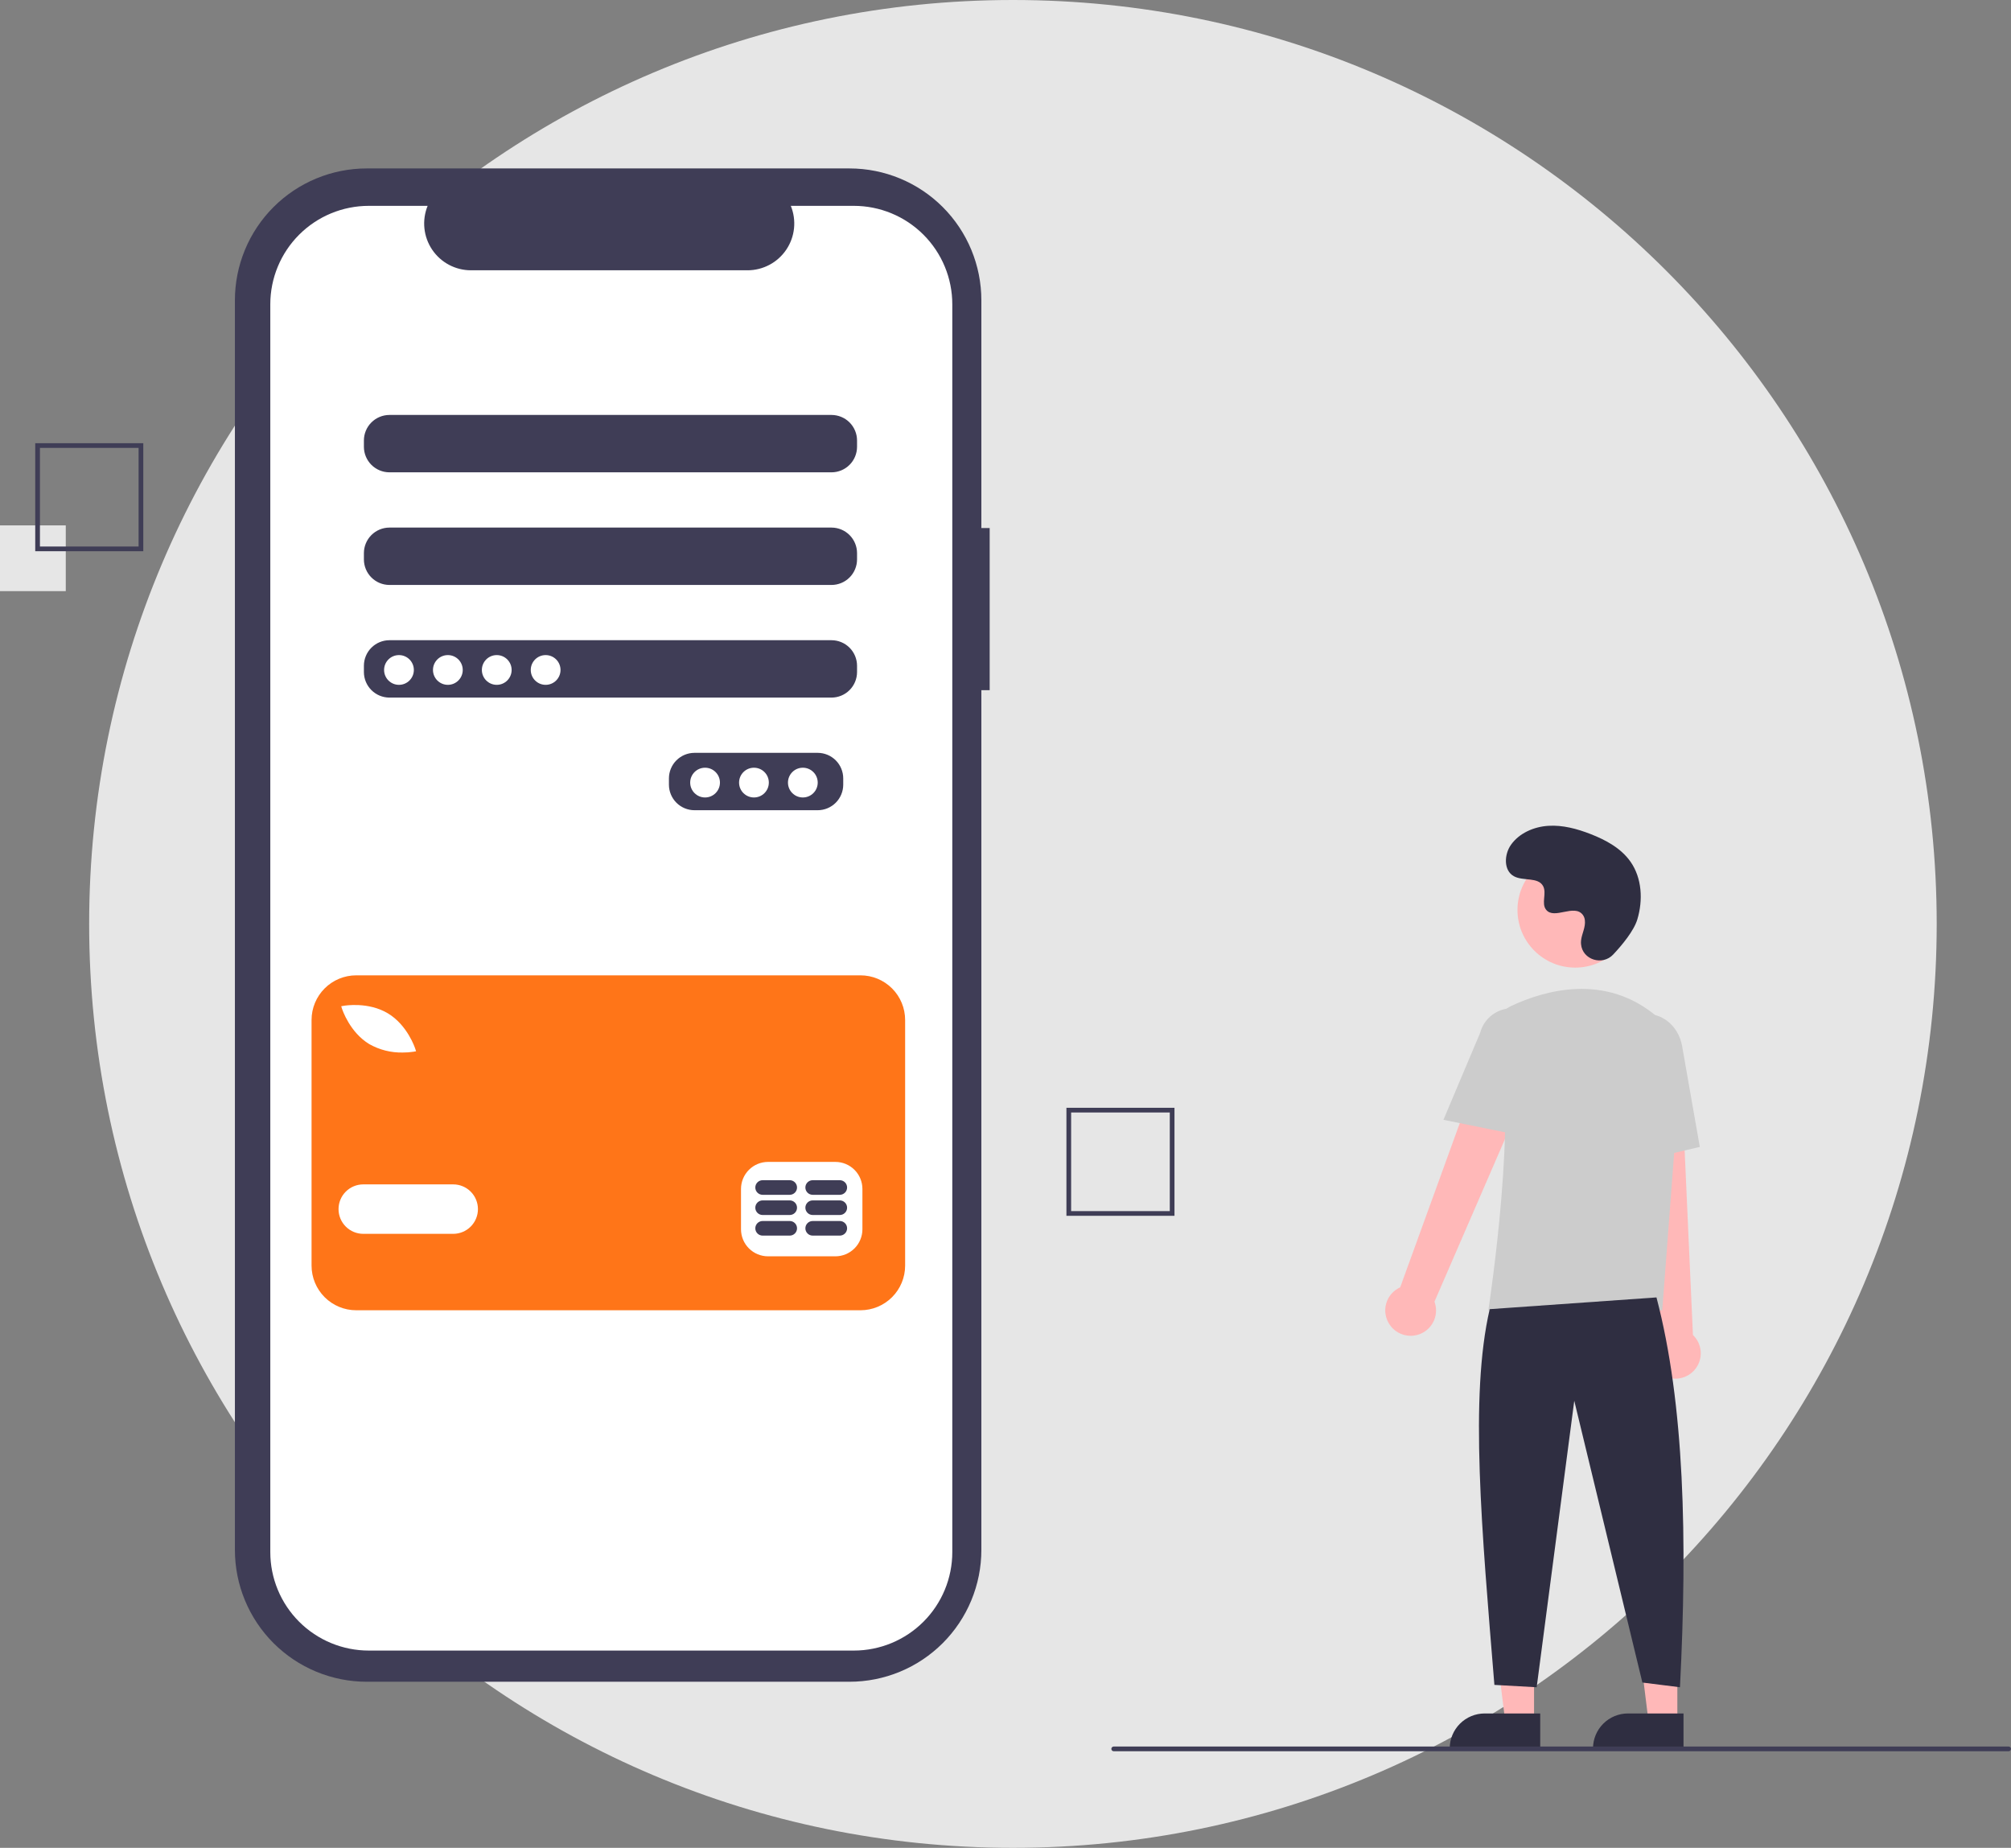 <svg width="812" height="746" viewBox="0 0 812 746" fill="none" xmlns="http://www.w3.org/2000/svg">
<rect x="0" y="0" width="812" height="746" fill="#808080" stroke="none"/>
<path d="M409 746C615.002 746 782 579.002 782 373C782 166.998 615.002 0 409 0C202.998 0 36 166.998 36 373C36 579.002 202.998 746 409 746Z" fill="#E6E6E6"/>
<path d="M399.611 213.184H396.253V121.224C396.253 107.108 390.643 93.57 380.657 83.589C370.672 73.608 357.128 68 343.007 68H148.097C141.104 68 134.18 69.377 127.72 72.051C121.26 74.726 115.39 78.647 110.446 83.589C105.502 88.531 101.58 94.398 98.904 100.856C96.228 107.313 94.851 114.234 94.851 121.224V625.723C94.85 632.713 96.228 639.634 98.904 646.091C101.579 652.548 105.502 658.416 110.446 663.358C115.39 668.3 121.26 672.221 127.72 674.896C134.18 677.57 141.104 678.947 148.096 678.947H343.006C349.999 678.947 356.923 677.57 363.383 674.896C369.843 672.221 375.713 668.301 380.657 663.358C385.601 658.416 389.523 652.549 392.199 646.091C394.875 639.634 396.252 632.713 396.252 625.723V278.642H399.611V213.184Z" fill="#3F3D56"/>
<path d="M344.754 83.106H319.312C320.482 85.973 320.928 89.084 320.612 92.165C320.296 95.245 319.227 98.201 317.499 100.771C315.771 103.341 313.437 105.447 310.703 106.903C307.969 108.359 304.919 109.121 301.821 109.121H190.159C187.061 109.121 184.011 108.359 181.277 106.903C178.543 105.447 176.209 103.341 174.481 100.771C172.753 98.201 171.684 95.245 171.368 92.165C171.052 89.084 171.498 85.973 172.668 83.106H148.905C138.359 83.106 128.245 87.293 120.788 94.747C113.331 102.201 109.142 112.311 109.142 122.853V626.612C109.142 631.831 110.17 637 112.169 641.822C114.167 646.645 117.096 651.026 120.788 654.717C124.481 658.408 128.864 661.336 133.688 663.333C138.513 665.331 143.683 666.359 148.905 666.359H344.754C355.3 666.359 365.414 662.171 372.871 654.717C380.328 647.263 384.517 637.153 384.517 626.612V122.853C384.517 117.633 383.489 112.465 381.491 107.642C379.492 102.82 376.563 98.438 372.871 94.748C369.179 91.057 364.795 88.129 359.971 86.131C355.147 84.134 349.976 83.106 344.754 83.106H344.754ZM340.48 316.803C340.472 319.531 339.384 322.145 337.454 324.074C335.524 326.003 332.909 327.09 330.18 327.098H280.399C277.67 327.09 275.055 326.003 273.125 324.074C271.195 322.145 270.107 319.531 270.099 316.803V314.229C270.107 311.501 271.195 308.887 273.125 306.958C275.055 305.029 277.67 303.942 280.399 303.934H330.18C332.909 303.942 335.524 305.029 337.454 306.958C339.384 308.887 340.472 311.501 340.48 314.229V316.803ZM346.058 271.332C346.05 274.06 344.963 276.674 343.033 278.603C341.103 280.532 338.488 281.619 335.759 281.627H157.233C154.504 281.619 151.889 280.532 149.959 278.603C148.03 276.674 146.942 274.06 146.934 271.332V268.758C146.942 266.03 148.03 263.416 149.959 261.487C151.889 259.558 154.504 258.471 157.233 258.463H335.759C338.488 258.471 341.103 259.558 343.033 261.487C344.963 263.416 346.05 266.03 346.058 268.758V271.332ZM346.058 225.861C346.05 228.589 344.963 231.203 343.033 233.132C341.103 235.061 338.488 236.148 335.759 236.156H157.233C154.504 236.148 151.889 235.061 149.959 233.132C148.03 231.203 146.942 228.589 146.934 225.861V223.287C146.942 220.559 148.03 217.945 149.959 216.016C151.889 214.087 154.504 213 157.233 212.992H335.759C338.488 213 341.103 214.087 343.033 216.016C344.963 217.945 346.05 220.559 346.058 223.287V225.861ZM346.058 180.39C346.05 183.118 344.963 185.732 343.033 187.661C341.103 189.59 338.488 190.678 335.759 190.686H157.233C154.504 190.678 151.889 189.59 149.959 187.661C148.03 185.732 146.942 183.118 146.934 180.39V177.816C146.942 175.088 148.03 172.474 149.959 170.545C151.889 168.616 154.504 167.529 157.233 167.521H335.759C338.488 167.529 341.103 168.616 343.033 170.545C344.963 172.474 346.05 175.088 346.058 177.816V180.39Z" fill="white"/>
<path d="M161.096 276.48C164.414 276.48 167.104 273.791 167.104 270.474C167.104 267.157 164.414 264.469 161.096 264.469C157.778 264.469 155.088 267.157 155.088 270.474C155.088 273.791 157.778 276.48 161.096 276.48Z" fill="white"/>
<path d="M180.837 276.48C184.155 276.48 186.845 273.791 186.845 270.474C186.845 267.157 184.155 264.469 180.837 264.469C177.518 264.469 174.829 267.157 174.829 270.474C174.829 273.791 177.518 276.48 180.837 276.48Z" fill="white"/>
<path d="M200.577 276.48C203.896 276.48 206.585 273.791 206.585 270.474C206.585 267.157 203.896 264.469 200.577 264.469C197.259 264.469 194.569 267.157 194.569 270.474C194.569 273.791 197.259 276.48 200.577 276.48Z" fill="white"/>
<path d="M220.318 276.48C223.636 276.48 226.326 273.791 226.326 270.474C226.326 267.157 223.636 264.469 220.318 264.469C217 264.469 214.31 267.157 214.31 270.474C214.31 273.791 217 276.48 220.318 276.48Z" fill="white"/>
<path d="M284.69 321.951C288.008 321.951 290.698 319.262 290.698 315.945C290.698 312.628 288.008 309.939 284.69 309.939C281.372 309.939 278.682 312.628 278.682 315.945C278.682 319.262 281.372 321.951 284.69 321.951Z" fill="white"/>
<path d="M304.431 321.951C307.749 321.951 310.439 319.262 310.439 315.945C310.439 312.628 307.749 309.939 304.431 309.939C301.113 309.939 298.423 312.628 298.423 315.945C298.423 319.262 301.113 321.951 304.431 321.951Z" fill="white"/>
<path d="M324.172 321.951C327.49 321.951 330.18 319.262 330.18 315.945C330.18 312.628 327.49 309.939 324.172 309.939C320.854 309.939 318.164 312.628 318.164 315.945C318.164 319.262 320.854 321.951 324.172 321.951Z" fill="white"/>
<path d="M347.44 393.758H143.836C139.053 393.758 134.465 395.658 131.083 399.039C127.701 402.42 125.8 407.005 125.8 411.787V510.945C125.8 515.727 127.701 520.312 131.083 523.693C134.465 527.074 139.053 528.974 143.836 528.974H347.44C352.223 528.974 356.81 527.074 360.193 523.693C363.575 520.312 365.475 515.727 365.475 510.945V411.787C365.475 407.005 363.575 402.42 360.193 399.039C356.81 395.658 352.223 393.758 347.44 393.758H347.44ZM138.799 406.056C139.201 405.984 148.735 404.362 156.629 409.11C164.523 413.858 167.556 423.038 167.681 423.426L168 424.416L166.976 424.598C165.514 424.826 164.037 424.934 162.558 424.922C157.865 425.012 153.234 423.845 149.145 421.543C141.251 416.796 138.218 407.616 138.093 407.228L137.774 406.238L138.799 406.056ZM182.996 498.119H146.681C144.033 498.119 141.493 497.067 139.62 495.195C137.747 493.323 136.695 490.784 136.695 488.137C136.695 485.489 137.747 482.95 139.62 481.078C141.493 479.206 144.033 478.154 146.681 478.154H182.996C185.644 478.154 188.184 479.206 190.057 481.078C191.93 482.95 192.982 485.489 192.982 488.137C192.982 490.784 191.93 493.323 190.057 495.195C188.184 497.067 185.644 498.119 182.996 498.119V498.119ZM348.226 496.304C348.218 499.19 347.067 501.955 345.026 503.995C342.984 506.036 340.218 507.186 337.332 507.194H310.096C307.209 507.186 304.443 506.036 302.402 503.995C300.361 501.955 299.21 499.19 299.202 496.304V479.969C299.21 477.084 300.361 474.319 302.402 472.278C304.443 470.238 307.209 469.088 310.096 469.08H337.332C340.218 469.088 342.984 470.238 345.026 472.278C347.067 474.319 348.217 477.084 348.226 479.969L348.226 496.304Z" fill="#FF7518"/>
<path d="M318.877 492.938H307.927C307.145 492.938 306.395 493.248 305.842 493.801C305.289 494.354 304.978 495.103 304.978 495.885C304.978 496.667 305.289 497.416 305.842 497.969C306.395 498.522 307.145 498.832 307.927 498.832H318.877C319.659 498.832 320.409 498.522 320.962 497.969C321.515 497.416 321.826 496.667 321.826 495.885C321.826 495.103 321.515 494.354 320.962 493.801C320.409 493.248 319.659 492.938 318.877 492.938V492.938Z" fill="#3F3D56"/>
<path d="M339.094 492.938H328.143C327.361 492.938 326.612 493.248 326.059 493.801C325.506 494.354 325.195 495.103 325.195 495.885C325.195 496.667 325.506 497.416 326.059 497.969C326.612 498.522 327.361 498.832 328.143 498.832H339.094C339.876 498.832 340.626 498.522 341.179 497.969C341.732 497.416 342.042 496.667 342.042 495.885C342.042 495.103 341.732 494.354 341.179 493.801C340.626 493.248 339.876 492.938 339.094 492.938V492.938Z" fill="#3F3D56"/>
<path d="M318.876 484.619H307.925C307.143 484.619 306.393 484.929 305.84 485.482C305.287 486.035 304.977 486.784 304.977 487.566C304.977 488.348 305.287 489.097 305.84 489.65C306.393 490.203 307.143 490.513 307.925 490.513H318.876C319.658 490.513 320.408 490.203 320.96 489.65C321.513 489.097 321.824 488.348 321.824 487.566C321.824 486.784 321.513 486.035 320.96 485.482C320.408 484.929 319.658 484.619 318.876 484.619V484.619Z" fill="#3F3D56"/>
<path d="M339.093 484.619H328.142C327.36 484.619 326.61 484.929 326.057 485.482C325.504 486.035 325.193 486.784 325.193 487.566C325.193 488.348 325.504 489.097 326.057 489.65C326.61 490.203 327.36 490.513 328.142 490.513H339.092C339.874 490.513 340.624 490.203 341.177 489.65C341.73 489.097 342.041 488.348 342.041 487.566C342.041 486.784 341.73 486.035 341.177 485.482C340.624 484.929 339.874 484.619 339.092 484.619H339.093Z" fill="#3F3D56"/>
<path d="M318.876 476.468H307.925C307.143 476.468 306.393 476.779 305.84 477.331C305.287 477.884 304.977 478.634 304.977 479.415C304.977 480.197 305.287 480.947 305.84 481.499C306.393 482.052 307.143 482.362 307.925 482.362H318.876C319.658 482.362 320.408 482.052 320.96 481.499C321.513 480.947 321.824 480.197 321.824 479.415C321.824 478.634 321.513 477.884 320.96 477.331C320.408 476.779 319.658 476.468 318.876 476.468V476.468Z" fill="#3F3D56"/>
<path d="M339.093 476.468H328.142C327.36 476.468 326.61 476.779 326.057 477.331C325.504 477.884 325.193 478.634 325.193 479.415C325.193 480.197 325.504 480.947 326.057 481.499C326.61 482.052 327.36 482.362 328.142 482.362H339.092C339.874 482.362 340.624 482.052 341.177 481.499C341.73 480.947 342.041 480.197 342.041 479.415C342.041 478.634 341.73 477.884 341.177 477.331C340.624 476.779 339.874 476.468 339.092 476.468H339.093Z" fill="#3F3D56"/>
<path d="M488.458 431.111H461.901V457.657H488.458V431.111Z" fill="#E6E6E6"/>
<path d="M430.602 447.229H474.231V490.84H430.602V447.229ZM472.335 449.125H432.499V488.944H472.335V449.125Z" fill="#3F3D56"/>
<path d="M26.557 212.107H0V238.653H26.557V212.107Z" fill="#E6E6E6"/>
<path d="M57.856 222.536H14.227V178.924H57.856V222.536ZM16.124 220.639H55.959V180.82H16.124V220.639Z" fill="#3F3D56"/>
<path d="M619.419 695.07H607.791L602.26 650.238H619.421L619.419 695.07Z" fill="#FFB8B8"/>
<path d="M599.485 691.749H621.911V705.863H585.366C585.366 702.12 586.853 698.53 589.501 695.883C592.149 693.236 595.741 691.749 599.485 691.749V691.749Z" fill="#2F2E41"/>
<path d="M677.276 695.07H665.647L660.116 650.238H677.277L677.276 695.07Z" fill="#FFB8B8"/>
<path d="M657.342 691.749H679.767V705.863H643.222C643.222 702.12 644.71 698.53 647.358 695.883C650.005 693.236 653.597 691.749 657.342 691.749V691.749Z" fill="#2F2E41"/>
<path d="M561.088 534.739C560.251 533.507 559.695 532.106 559.459 530.636C559.222 529.166 559.311 527.662 559.719 526.23C560.127 524.798 560.844 523.473 561.819 522.348C562.795 521.223 564.006 520.325 565.366 519.718L604.894 410.817L624.344 421.427L579.212 525.497C580.08 527.849 580.055 530.438 579.142 532.772C578.229 535.107 576.49 537.026 574.256 538.165C572.022 539.304 569.448 539.584 567.021 538.953C564.594 538.321 562.483 536.822 561.088 534.739V534.739Z" fill="#FFB8B8"/>
<path d="M671.336 555.202C670.044 554.461 668.93 553.446 668.072 552.229C667.215 551.011 666.635 549.621 666.373 548.155C666.112 546.689 666.175 545.184 666.558 543.745C666.942 542.306 667.636 540.969 668.592 539.827L656.347 424.628L678.482 425.639L683.571 538.952C685.383 540.685 686.496 543.023 686.699 545.521C686.903 548.02 686.182 550.506 684.674 552.509C683.166 554.512 680.975 555.893 678.517 556.389C676.059 556.885 673.504 556.463 671.336 555.202V555.202Z" fill="#FFB8B8"/>
<path d="M636.024 390.645C648.89 390.645 659.319 380.22 659.319 367.359C659.319 354.499 648.89 344.074 636.024 344.074C623.159 344.074 612.729 354.499 612.729 367.359C612.729 380.22 623.159 390.645 636.024 390.645Z" fill="#FFB8B8"/>
<path d="M671.187 529.002H600.957L601.041 528.456C601.167 527.639 613.558 446.505 604.419 419.962C603.502 417.354 603.583 414.498 604.646 411.946C605.708 409.393 607.678 407.324 610.176 406.136H610.176C623.238 399.987 648.311 392.416 669.474 410.79C672.588 413.539 675.02 416.973 676.577 420.823C678.134 424.673 678.774 428.832 678.446 432.971L671.187 529.002Z" fill="#CCCCCC"/>
<path d="M614.445 458.496L582.827 452.084L597.648 416.977C598.534 413.576 600.734 410.666 603.765 408.885C606.795 407.104 610.409 406.597 613.813 407.475C617.217 408.354 620.133 410.546 621.922 413.571C623.711 416.596 624.227 420.206 623.356 423.611L614.445 458.496Z" fill="#CCCCCC"/>
<path d="M654.941 470.401L653.04 426.846C651.599 418.658 656.288 410.918 663.499 409.652C670.713 408.392 677.756 414.071 679.204 422.319L686.349 463.017L654.941 470.401Z" fill="#CCCCCC"/>
<path d="M668.851 523.788C680.151 566.808 681.384 621.505 678.335 681.167L663.16 679.271L635.655 565.503L620.479 681.167L603.407 680.219C598.307 617.618 593.341 563.877 601.51 528.528L668.851 523.788Z" fill="#2F2E41"/>
<path d="M651.373 385.355C647.028 389.983 638.957 387.499 638.391 381.177C638.346 380.686 638.349 380.192 638.4 379.702C638.693 376.902 640.311 374.36 639.923 371.403C639.836 370.667 639.561 369.966 639.126 369.366C635.663 364.73 627.534 371.439 624.266 367.243C622.262 364.67 624.617 360.618 623.08 357.743C621.05 353.947 615.038 355.819 611.268 353.741C607.073 351.428 607.324 344.994 610.085 341.081C613.452 336.309 619.357 333.763 625.188 333.396C631.018 333.029 636.809 334.604 642.253 336.725C648.438 339.134 654.571 342.464 658.377 347.9C663.006 354.511 663.451 363.399 661.136 371.13C659.728 375.832 654.922 381.577 651.373 385.355Z" fill="#2F2E41"/>
<path d="M811.052 707H449.687C449.436 707 449.194 706.9 449.016 706.722C448.839 706.545 448.739 706.304 448.739 706.052C448.739 705.801 448.839 705.559 449.016 705.382C449.194 705.204 449.436 705.104 449.687 705.104H811.052C811.303 705.104 811.544 705.204 811.722 705.382C811.9 705.559 812 705.801 812 706.052C812 706.304 811.9 706.545 811.722 706.722C811.544 706.9 811.303 707 811.052 707Z" fill="#3F3D56"/>
</svg>
